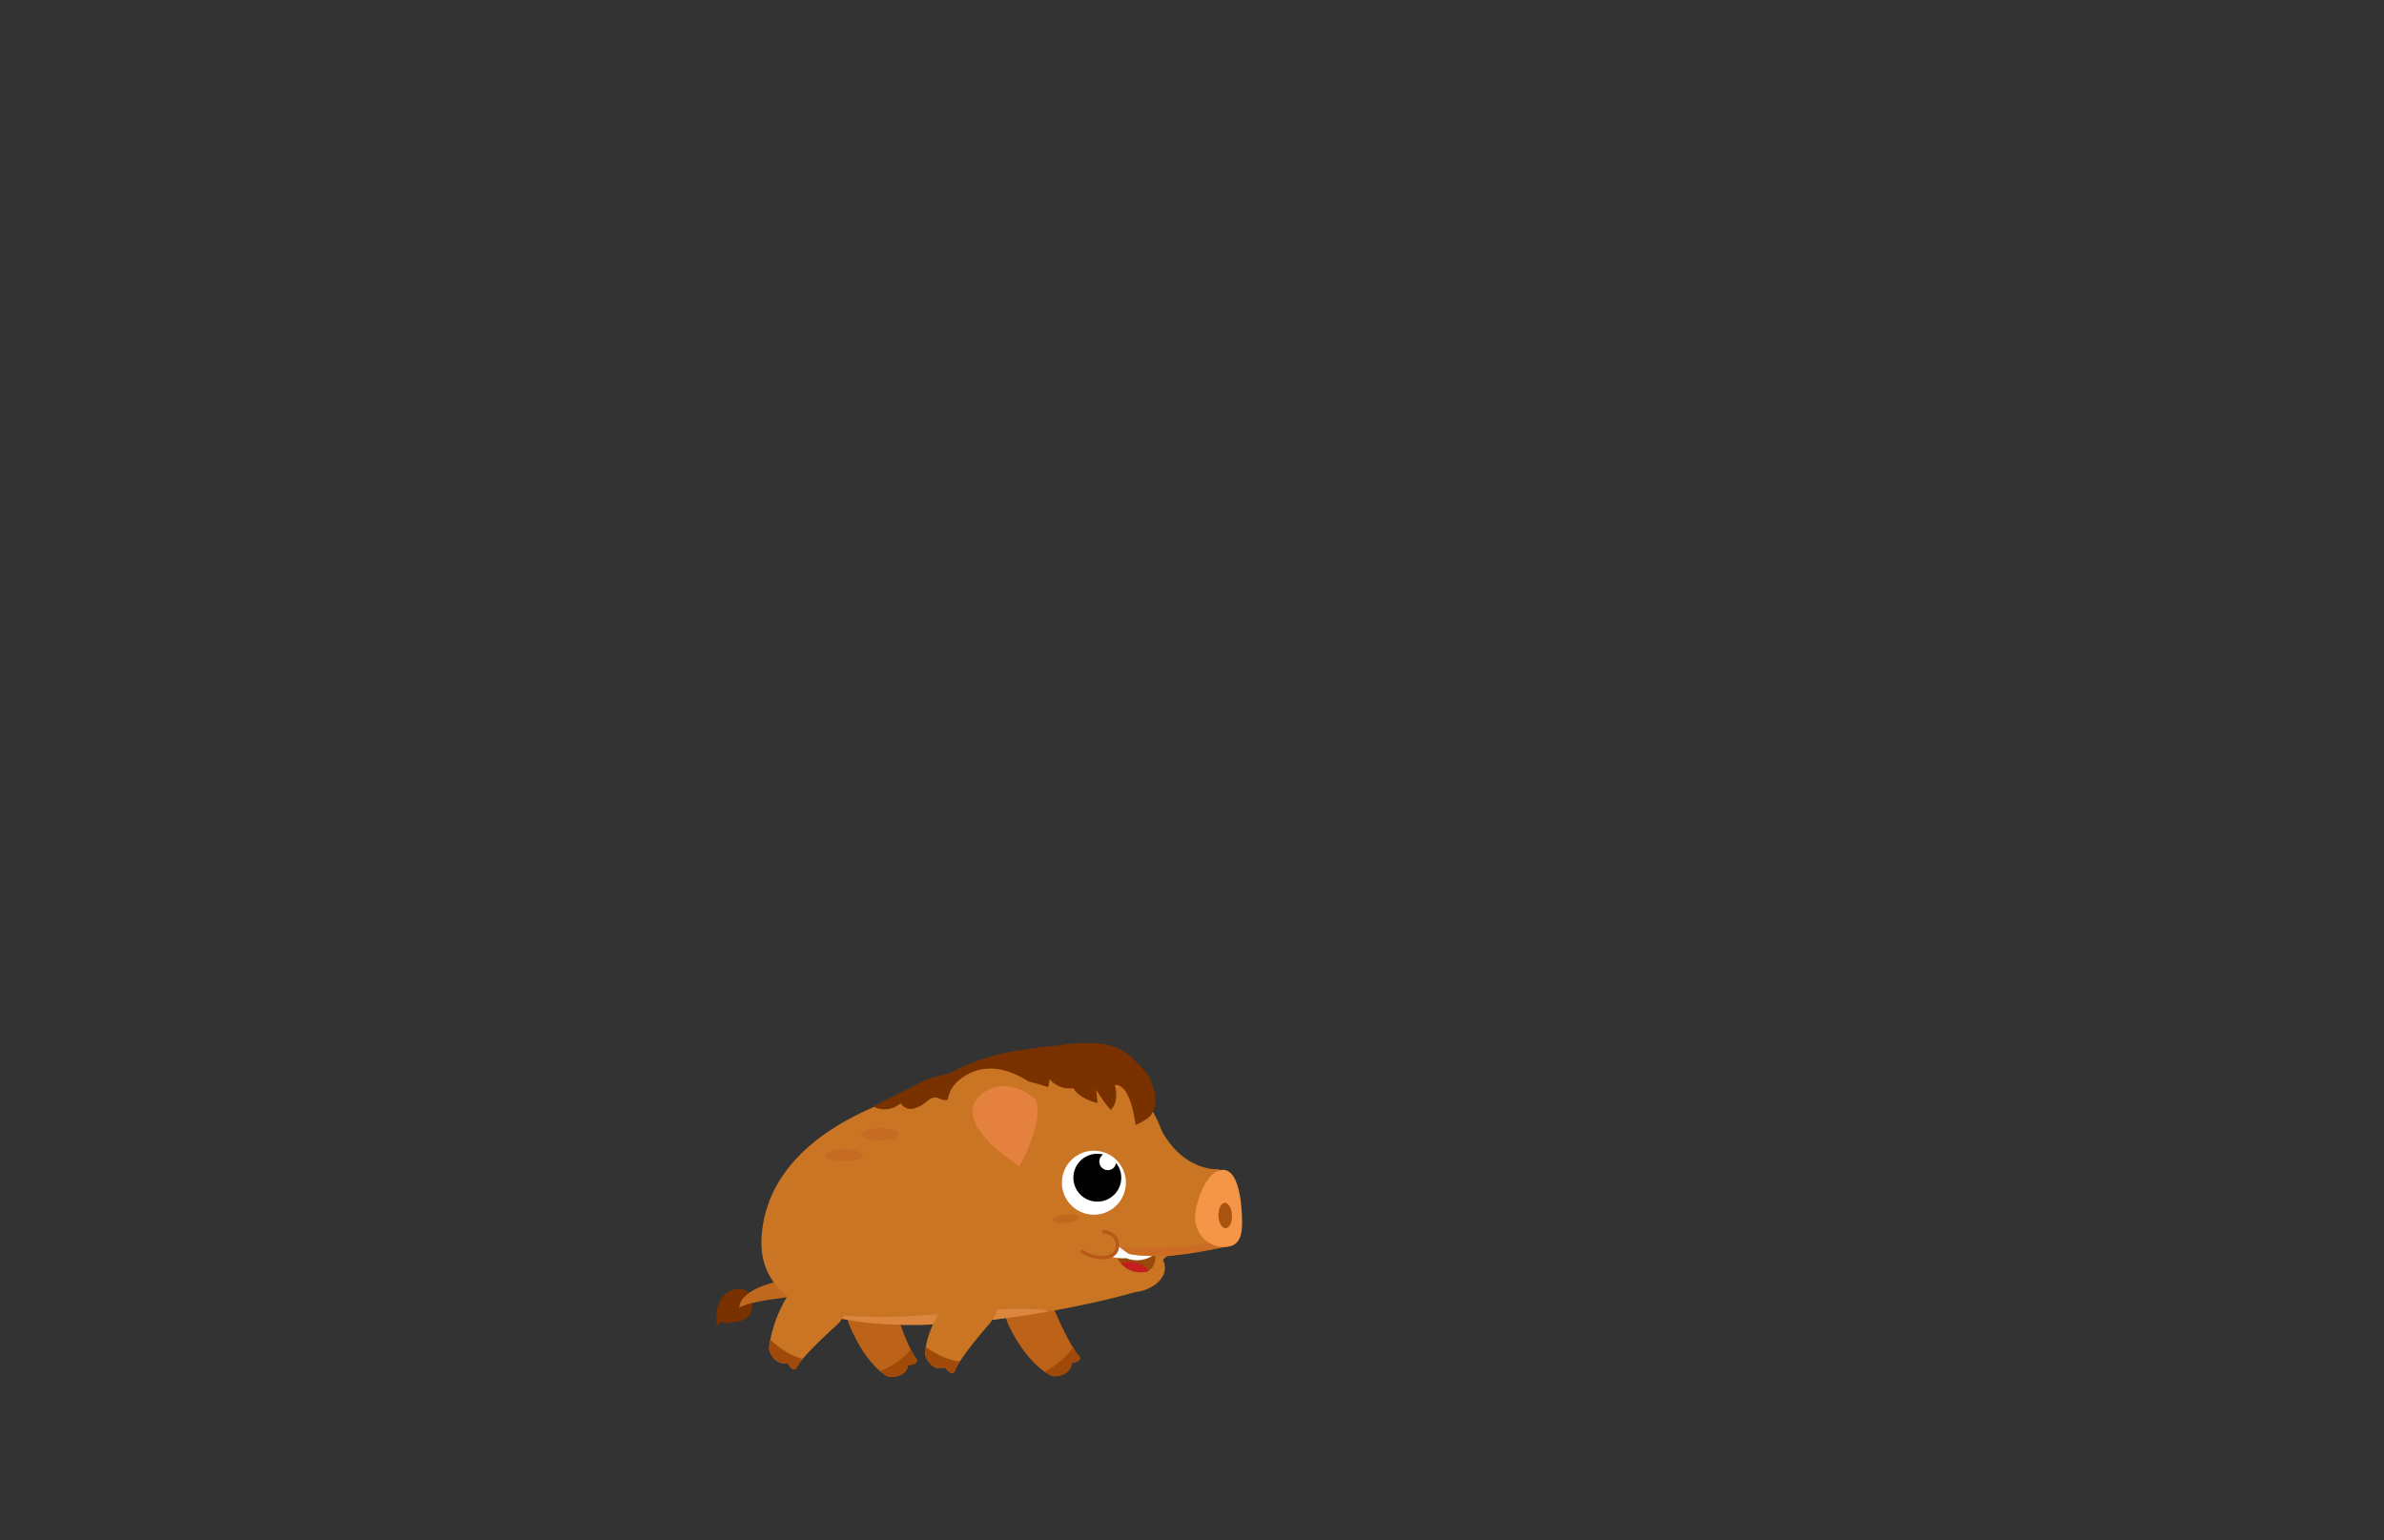<svg id="Layer_9" data-name="Layer 9" xmlns="http://www.w3.org/2000/svg" xmlns:xlink="http://www.w3.org/1999/xlink" viewBox="0 0 260 168"><rect x="0" y="0" width="260" height="168" fill="#333333" stroke="none"/><defs><style>.cls-1{fill:#bc6319;}.cls-2{fill:#c97523;}.cls-3{fill:#994a0a;}.cls-4{fill:#7a3100;}.cls-5{fill:#c1681f;}.cls-6{clip-path:url(#clip-path);}.cls-7{fill:#a04908;}.cls-8{clip-path:url(#clip-path-2);}.cls-9{clip-path:url(#clip-path-3);}.cls-10{fill:#db853e;}.cls-11{clip-path:url(#clip-path-4);}.cls-12{fill:#c41e1e;}.cls-13{fill:#fff;}.cls-14{fill:#cc6b23;}.cls-15{fill:#f49547;}.cls-16{fill:#a8540e;}.cls-17{fill:#c1671e;}.cls-18{fill:#e5813e;}.cls-19{fill:#c66c22;}.cls-20{clip-path:url(#clip-path-5);}.cls-21{clip-path:url(#clip-path-6);}.cls-22{fill:none;stroke:#b75818;stroke-linecap:round;stroke-linejoin:round;stroke-width:0.37px;}</style><clipPath id="clip-path"><path class="cls-1" d="M97.4,142.17s1.46,4.6,2.42,5.87c0,0,.75.71-.78.85,0,0-.07,1.26-1.85,1.28a1,1,0,0,1-.55-.15c-.66-.4-2.44-1.76-4-5.5C90.79,139.84,95.22,137.2,97.4,142.17Z"/></clipPath><clipPath id="clip-path-2"><path class="cls-1" d="M114.66,142.11s1.85,4.46,2.91,5.64c0,0,.81.64-.7.92,0,0,0,1.26-1.73,1.43a1.06,1.06,0,0,1-.56-.1c-.69-.34-2.59-1.55-4.42-5.14C107.87,140.36,112.06,137.35,114.66,142.11Z"/></clipPath><clipPath id="clip-path-3"><path class="cls-2" d="M112.62,116.61s-27.9,1.79-29.53,17.83,33.62,8.61,40.67,6.49l-13.64-7Z"/></clipPath><clipPath id="clip-path-4"><path class="cls-3" d="M126,136.86s-3.29.52-4.79-1.11c0,0,.77,3.56,3.87,2.94C125.05,138.69,126.12,138.38,126,136.86Z"/></clipPath><clipPath id="clip-path-5"><path class="cls-2" d="M108,144.27s-3.2,3.62-3.79,5.09c0,0-.23,1-1.14-.23,0,0-1.11.59-2-.93a1.07,1.07,0,0,1-.16-.55c0-.77.26-3,2.69-6.22C106.57,137.4,111.11,139.85,108,144.27Z"/></clipPath><clipPath id="clip-path-6"><path class="cls-2" d="M91.37,144.42s-3.62,3.2-4.4,4.58c0,0-.35,1-1.09-.37,0,0-1.18.45-1.92-1.18a1.08,1.08,0,0,1-.08-.56,14.48,14.48,0,0,1,3.59-7.65C91,135.62,95,140.43,91.37,144.42Z"/></clipPath></defs><path class="cls-4" d="M81.73,143.5a2.6,2.6,0,0,1-1.49.68,13.29,13.29,0,0,1-1.53.18.42.42,0,0,0,.28-.19.69.69,0,0,0-.76.46,4.28,4.28,0,0,1,.23-2.6,2.47,2.47,0,0,1,2.06-1.46,1.42,1.42,0,0,1,1,.31A2.3,2.3,0,0,1,81.73,143.5Z"/><path class="cls-5" d="M85.42,139.64s-4.66.73-4.8,3c0,0,.48-.57,4.8-1.1S87.68,139.48,85.42,139.64Z"/><path class="cls-1" d="M97.4,142.17s1.46,4.6,2.42,5.87c0,0,.75.71-.78.85,0,0-.07,1.26-1.85,1.28a1,1,0,0,1-.55-.15c-.66-.4-2.44-1.76-4-5.5C90.79,139.84,95.22,137.2,97.4,142.17Z"/><g class="cls-6"><path class="cls-7" d="M99.94,146c-.08.14-.56,2.39-4.89,3.94l1.53,2.22,5.31-3.74-.23-2.81Z"/></g><path class="cls-1" d="M114.66,142.11s1.85,4.46,2.91,5.64c0,0,.81.64-.7.92,0,0,0,1.26-1.73,1.43a1.06,1.06,0,0,1-.56-.1c-.69-.34-2.59-1.55-4.42-5.14C107.87,140.36,112.06,137.35,114.66,142.11Z"/><g class="cls-8"><path class="cls-7" d="M117.52,145.73c-.07.15-.35,2.44-4.53,4.35l1.72,2.09,5-4.19-.48-2.78Z"/></g><path class="cls-2" d="M126,121.8s1.78,5.65,7,5.77l-4.92,3.67-1.81-.35-1.25-6S123.76,121.07,126,121.8Z"/><path class="cls-2" d="M112.62,116.61s-27.9,1.79-29.53,17.83,33.62,8.61,40.67,6.49l-13.64-7Z"/><g class="cls-9"><path class="cls-10" d="M101.94,146.46s18.49-3.56,10.26-3.7-10.26,1.29-20.41.74,5.76,2.8,5.76,2.8l4.06,0"/></g><ellipse class="cls-2" cx="123.5" cy="138.45" rx="3.57" ry="2.49" transform="translate(-13.61 13.46) rotate(-5.91)"/><path class="cls-2" d="M124.25,140.53c-5,1.51-13.71,2.75-20-.75l12.82-5.56,9.11,1,1.69.93"/><path class="cls-2" d="M101.55,135.83c.4,3.93,5.64,6.47,13.75,5.63s14.36-4.7,14-8.62-7.31-6.43-15.42-5.59S101.14,131.91,101.55,135.83Z"/><path class="cls-2" d="M101.46,130.2c.36,7.5,4.47,12.23,12.36,11.42s14.62-6.71,13.92-13.5-3.92-12.11-11.86-12C105.81,116.25,101.08,122.36,101.46,130.2Z"/><path class="cls-2" d="M133,127.57s-3.24-.57-4.83,1.62l-1,7.83s3.58-.38,7.15-1.17Z"/><path class="cls-3" d="M126,136.86s-3.29.52-4.79-1.11c0,0,.77,3.56,3.87,2.94C125.05,138.69,126.12,138.38,126,136.86Z"/><g class="cls-11"><ellipse class="cls-12" cx="123.06" cy="139.65" rx="2.57" ry="2.04" transform="translate(-13.74 13.43) rotate(-5.91)"/><ellipse class="cls-13" cx="124.13" cy="135.39" rx="2.57" ry="2.04" transform="translate(-13.29 13.51) rotate(-5.91)"/></g><path class="cls-14" d="M133.25,136s-7,1.94-11.11.4l-.18-.33s7,.37,10.66-.64Z"/><path class="cls-15" d="M130.35,132.94a3.16,3.16,0,0,0,3.26,3.06c1.74-.06,1.9-1.48,1.84-3.23s-.38-5.23-2.12-5.18S130.29,131.2,130.35,132.94Z"/><ellipse class="cls-16" cx="133.63" cy="132.56" rx="0.74" ry="1.38" transform="translate(-4.35 4.54) rotate(-1.91)"/><circle class="cls-13" cx="119.31" cy="128.99" r="3.49" transform="translate(-51.4 87.34) rotate(-33.52)"/><path d="M119.44,125.85a2.53,2.53,0,0,1,.87.07.9.9,0,0,0-.41.86.93.93,0,0,0,1,.84.92.92,0,0,0,.82-.78,2.51,2.51,0,0,1,.55,1.33,2.61,2.61,0,1,1-2.86-2.32Z"/><ellipse class="cls-17" cx="116.21" cy="132.93" rx="1.39" ry="0.45" transform="translate(-13.08 12.68) rotate(-5.91)"/><path class="cls-4" d="M116.86,117.81a4.75,4.75,0,0,1,1.61-3,6.53,6.53,0,0,1,2.37-.18,5.84,5.84,0,0,1,4.32,2.6,5.48,5.48,0,0,1,.84,2.66,4.82,4.82,0,0,1-.08,1l-.43.8a5.4,5.4,0,0,1-1.65,1s-.48-4.53-2.25-4.35c0,0,.54,1.77-.46,2.7a12.7,12.7,0,0,1-1.58-2.21l.15,1.48S116.76,119.64,116.86,117.81Z"/><path class="cls-4" d="M114.46,117.69a3.88,3.88,0,0,1-.16.88,23.16,23.16,0,0,0-2.47-.69l.1.81a11.21,11.21,0,0,0-4.86-.79,5,5,0,0,1,1.81-1.77,16.85,16.85,0,0,1,6.11-2,15.69,15.69,0,0,1,5.33-.26,5.67,5.67,0,0,1,4.25,2.93l-3.93-.55a.44.44,0,0,0-.3,0,.47.47,0,0,0-.19.28l-.44,1.2a4.77,4.77,0,0,0-.8-.82.23.23,0,0,0-.19-.07c-.07,0-.12.08-.15.14a7.29,7.29,0,0,1-.56.94c-.84-.52-.9,0-.83.74A2.86,2.86,0,0,1,114.46,117.69Z"/><path class="cls-4" d="M104.43,116.61a8.15,8.15,0,0,1-1.08.5c-.47.16-1,.23-1.45.36a11,11,0,0,0-2.1.89l-4.57,2.32a2.68,2.68,0,0,0,3-.35,1.29,1.29,0,0,0,1.49.56,4.15,4.15,0,0,0,1.49-.86,1.3,1.3,0,0,1,.88-.34,1.91,1.91,0,0,1,.5.19c1,.4,2.12-.5,2.89-1.32a1.63,1.63,0,0,0,1.69.11c.23-.12.43-.3.67-.41a4.16,4.16,0,0,1,1.54-.2,1.29,1.29,0,0,0,1.23-.79,1.58,1.58,0,0,0,1.67.45,4.82,4.82,0,0,0,1.58-.91l2-1.58c1-.73.55-1.2-.41-1.17-1.22,0-2.49.24-3.7.41A24,24,0,0,0,104.43,116.61Z"/><path class="cls-2" d="M112.93,118.53s-3.64-3.22-7.2-1.46-4,5.89,4.73,11.71C110.46,128.78,114.5,122.06,112.93,118.53Z"/><path class="cls-18" d="M112.92,119.85s-2.59-2.3-5.13-1-2.88,4.2,3.38,8.35C111.17,127.16,114,122.37,112.92,119.85Z"/><ellipse class="cls-19" cx="95.96" cy="123.7" rx="2.08" ry="0.66"/><ellipse class="cls-19" cx="92.07" cy="125.99" rx="2.08" ry="0.66"/><path class="cls-2" d="M108,144.27s-3.2,3.62-3.79,5.09c0,0-.23,1-1.14-.23,0,0-1.11.59-2-.93a1.07,1.07,0,0,1-.16-.55c0-.77.26-3,2.69-6.22C106.57,137.4,111.11,139.85,108,144.27Z"/><g class="cls-20"><path class="cls-7" d="M106,148.43c-.17,0-2.35.75-5.9-2.17L99,148.72l5.94,2.63,2.29-1.64Z"/></g><path class="cls-2" d="M91.37,144.42s-3.62,3.2-4.4,4.58c0,0-.35,1-1.09-.37,0,0-1.18.45-1.92-1.18a1.08,1.08,0,0,1-.08-.56,14.48,14.48,0,0,1,3.59-7.65C91,135.62,95,140.43,91.37,144.42Z"/><g class="cls-21"><path class="cls-7" d="M88.86,148.3c-.16,0-2.42.45-5.57-2.89l-1.42,2.3,5.56,3.36,2.48-1.35Z"/></g><path class="cls-13" d="M121.84,135.85s1.21.85,1.48,1.1-1.41.58-2.93-.19Z"/><ellipse class="cls-2" cx="120.18" cy="135.89" rx="1.74" ry="1.34" transform="translate(-13.36 13.11) rotate(-5.91)"/><path class="cls-22" d="M120.34,134.33s1.63.08,1.53,1.61-2.33,1.54-3.83.55"/></svg>